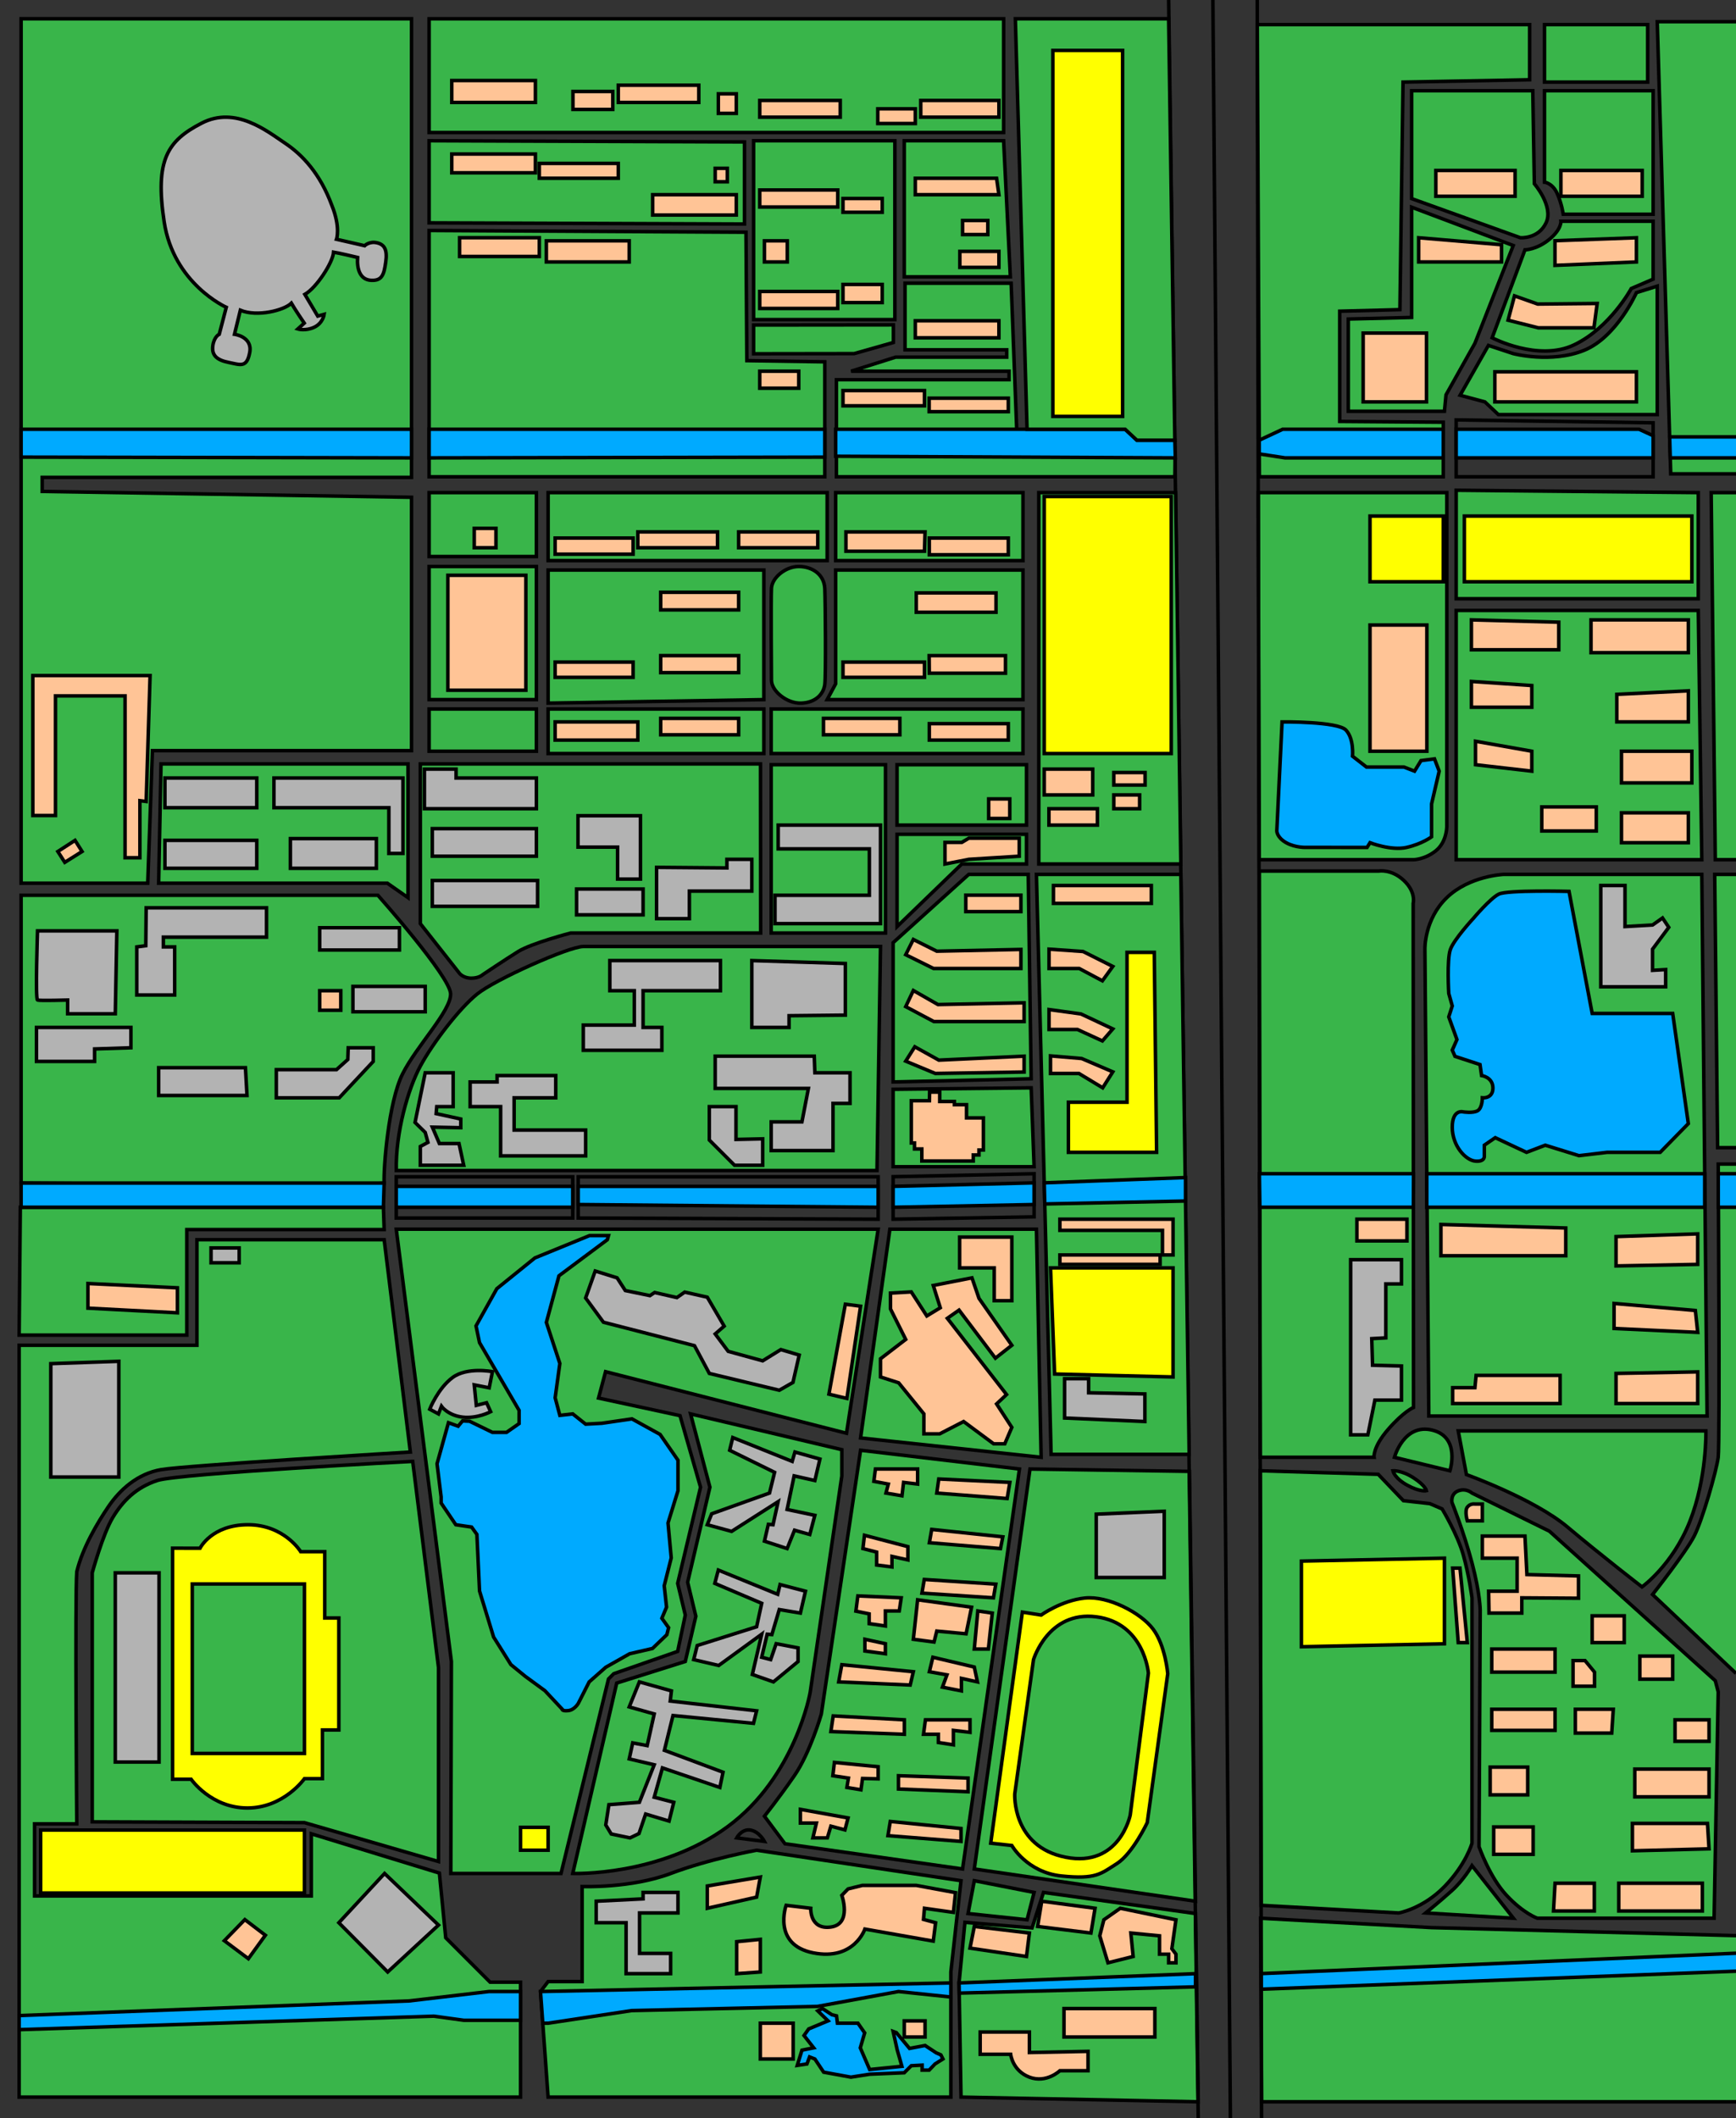 <?xml version="1.0" encoding="utf-8"?>
<!-- Generator: Adobe Illustrator 14.0.0, SVG Export Plug-In . SVG Version: 6.00 Build 43363)  -->
<!DOCTYPE svg PUBLIC "-//W3C//DTD SVG 1.1//EN" "http://www.w3.org/Graphics/SVG/1.1/DTD/svg11.dtd">
<svg version="1.1" id="图层_1" xmlns="http://www.w3.org/2000/svg" xmlns:xlink="http://www.w3.org/1999/xlink" x="0px" y="0px"
	 width="370.167px" height="451.5px" viewBox="0 0 370.167 451.5" enable-background="new 0 0 370.167 451.5" xml:space="preserve">
<rect x="0" y="0" width="370.167" height="451.5" fill="#333333" stroke="none"/>
<polyline fill="#39B54A" stroke="#000000" stroke-width="0.75" points="370.167,412.584 305.25,410.875 268.792,408.875 269,448 
	370.167,448 "/>
<path fill="#39B54A" stroke="#000000" stroke-width="0.75" d="M268.298,105H308.5v71.25c0,0,0,3.25-2.375,5.125
	s-4.75,1.875-4.75,1.875h-32.87L268.298,105z"/>
<polygon fill="#39B54A" stroke="#000000" stroke-width="0.75" points="310.5,104.5 310.5,127.625 362.125,127.625 362.125,105 "/>
<polygon fill="#39B54A" stroke="#000000" stroke-width="0.75" points="310.5,130.125 310.5,183.25 362.875,183.25 362.125,130.125 
	"/>
<path fill="#39B54A" stroke="#000000" stroke-width="0.75" d="M268.542,185.667H294c0,0,2.667-0.5,5.333,2s2,4.896,2,4.896
	L301.408,300c0,0-2.074,0.834-5.408,4.667s-3,5.958-3,5.958h-24.28L268.542,185.667z"/>
<path fill="#39B54A" stroke="#000000" stroke-width="0.75" d="M320.625,186.375h42.25L364,301.833h-59.333l-0.833-99.521
	c0,0-0.167-6.312,4.667-10.979S320.625,186.375,320.625,186.375z"/>
<path fill="#39B54A" stroke="#000000" stroke-width="0.75" d="M297.333,310.625l11.833,2.875c0,0,2.333-7.167-3.75-8.667
	S297.333,310.625,297.333,310.625z"/>
<path fill="#39B54A" stroke="#000000" stroke-width="0.75" d="M297,313.5c0,0,0.333,1.583,3.083,3.083s4.083,1.167,4.083,1.167
	s-0.185-1.083-2.759-2.75C298.833,313.333,297,313.5,297,313.5z"/>
<path fill="#39B54A" stroke="#000000" stroke-width="0.75" d="M268.726,313.5l25.149,0.75l5.375,5.625l5.625,0.625l2.625,1.125
	c0,0,3.25,5.375,4.5,9.75s1.875,9.203,1.875,9.203v52.297c0,0-1.25,4.5-5.875,9.25s-9.75,5.625-9.75,5.625l-29.334-1.627
	L268.726,313.5z"/>
<path fill="#39B54A" stroke="#000000" stroke-width="0.75" d="M317.375,73.625l-6.042,10.625l5.292,1.417l2.875,2.708h33.875V60.991
	l-4.438,1.384c0,0-4.188,9.49-11.188,12.308s-15.083,0.692-15.083,0.692L317.375,73.625z"/>
<path fill="#39B54A" stroke="#000000" stroke-width="0.75" d="M147.25,301.375L179.5,309v5.625l-6.75,46.125
	c0,0-3.125,18-17.625,28.625s-33,9.958-33,9.958l9.375-40.583l14.625-4.604l2.25-9.646l-1.75-7.25l4.75-20.25L147.25,301.375z"/>
<polygon fill="#39B54A" stroke="#000000" stroke-width="0.75" points="219.625,313.125 253.617,313.625 254.923,405.25 
	207.75,398.375 "/>
<path fill="#39B54A" stroke="#000000" stroke-width="0.75" d="M124.125,402.125v20.25h-7.25l-1.625,2.125l1.625,22.5h85.875v-26.667
	l2.167-19.458l-43.583-6.5c0,0-9.958,1.809-18.333,4.967S124.125,402.125,124.125,402.125z"/>
<polygon fill="#39B54A" stroke="#000000" stroke-width="0.75" points="205.75,409.75 204.5,422.667 204.917,447 255.5,448 
	254.923,407.875 222.5,403.375 220.063,410.938 "/>
<path fill="#39B54A" stroke="#000000" stroke-width="0.75" d="M88,311.5l5.5,43.916v41.375L64.917,388.5l-45.25-0.167V335.25
	c0,0,2.271-8.313,4.396-11.813s4.938-6.375,9.5-7.875S88,311.5,88,311.5z"/>
<polygon fill="#39B54A" stroke="#000000" stroke-width="0.75" points="87.75,4 87.75,101.75 9,101.75 9,104.75 87.75,106 87.75,160 
	32.5,160 31.5,188.25 4.5,188.25 4.5,4 "/>
<rect x="91.5" y="4" fill="#39B54A" stroke="#000000" stroke-width="0.75" width="122.5" height="24.25"/>
<polygon fill="#39B54A" stroke="#000000" stroke-width="0.75" points="91.5,30 91.5,47.5 158.75,47.75 158.75,30.25 "/>
<polygon fill="#39B54A" stroke="#000000" stroke-width="0.75" points="91.5,49.125 91.5,91.5 91.5,101.625 175.875,101.625 
	175.875,77.125 159.25,76.875 159.063,49.5 "/>
<polygon fill="#39B54A" stroke="#000000" stroke-width="0.75" points="160.688,69.281 160.688,75.406 182.125,75.375 190.5,73 
	190.5,69.25 "/>
<rect x="160.688" y="30" fill="#39B54A" stroke="#000000" stroke-width="0.75" width="30.125" height="38.125"/>
<polygon fill="#39B54A" stroke="#000000" stroke-width="0.75" points="192.813,30 192.813,59 215.438,59 214,30 "/>
<polyline fill="#39B54A" stroke="#000000" stroke-width="0.75" points="250.616,97.594 250.513,101.625 178.353,101.625 
	178.353,80.938 215.165,80.938 215.165,79.125 181.478,79.125 190.978,76.125 214.665,76.125 214.665,74.563 192.978,74.563 
	192.978,60.375 215.603,60.375 216.79,91.5 "/>
<line fill="none" stroke="#000000" stroke-width="0.75" x1="249.188" y1="0" x2="255.5" y2="451.5"/>
<line fill="#39B54A" stroke="#000000" stroke-width="0.75" x1="268.083" y1="0" x2="269" y2="451.5"/>
<path fill="none" stroke="#000000" stroke-width="0.75" d="M122.5,91.75"/>
<rect x="91.5" y="105" fill="#39B54A" stroke="#000000" stroke-width="0.75" width="22.875" height="13.625"/>
<rect x="116.875" y="105" fill="#39B54A" stroke="#000000" stroke-width="0.75" width="59.5" height="14.5"/>
<rect x="91.5" y="120.75" fill="#39B54A" stroke="#000000" stroke-width="0.75" width="22.875" height="28.375"/>
<rect x="91.5" y="151.125" fill="#39B54A" stroke="#000000" stroke-width="0.75" width="22.875" height="9"/>
<polygon fill="#39B54A" stroke="#000000" stroke-width="0.75" points="116.875,121.5 116.875,149.875 162.875,149.125 
	162.875,121.5 "/>
<rect x="116.875" y="151.125" fill="#39B54A" stroke="#000000" stroke-width="0.75" width="46" height="9.5"/>
<path fill="#39B54A" stroke="#000000" stroke-width="0.75" d="M164.5,145c0,2.25,3.25,5,6.375,4.875s4.75-2,5-4
	s0.125-17.25,0-20.375s-2.75-4.75-5.563-4.75s-5.688,2.375-5.813,4.625S164.5,145,164.5,145z"/>
<rect x="178.188" y="105" fill="#39B54A" stroke="#000000" stroke-width="0.75" width="39.938" height="14.5"/>
<polygon fill="#39B54A" stroke="#000000" stroke-width="0.75" points="178.188,121.5 178.188,145.75 176.375,149.125 
	218.125,149.125 218.125,121.5 "/>
<rect x="164.444" y="151.125" fill="#39B54A" stroke="#000000" stroke-width="0.75" width="53.681" height="9.5"/>
<polygon fill="#FFC496" stroke="#000000" stroke-width="0.75" points="7,173.833 11.833,173.833 11.833,148.333 26.667,148.333 
	26.667,182.833 29.833,182.833 29.833,170.667 31.167,170.833 32,144 7,144 "/>
<polygon fill="#FFC496" stroke="#000000" stroke-width="0.75" points="12.333,181.5 13.813,183.813 17.5,181.5 16,179.125 "/>
<polygon fill="#39B54A" stroke="#000000" stroke-width="0.75" points="34.333,162.833 33.833,188.25 82.583,188.25 87,191.333 
	87,162.833 "/>
<rect x="35.167" y="165.833" fill="#B3B3B3" stroke="#000000" stroke-width="0.75" width="19.583" height="6.333"/>
<rect x="35.167" y="179.125" fill="#B3B3B3" stroke="#000000" stroke-width="0.75" width="19.583" height="5.958"/>
<rect x="61.917" y="178.75" fill="#B3B3B3" stroke="#000000" stroke-width="0.75" width="18.333" height="6.333"/>
<polygon fill="#B3B3B3" stroke="#000000" stroke-width="0.75" points="58.417,165.833 58.417,172.167 82.917,172.167 
	82.917,181.917 85.917,181.917 85.917,165.833 "/>
<path fill="#39B54A" stroke="#000000" stroke-width="0.75" d="M4.5,190.833v61.333c0,0,74.083,0.5,77.417,0
	c-0.167-3.167,0.917-17.25,3.917-23.25s10.333-13.417,10.25-17.083s-15.5-21-15.5-21H4.5L4.5,190.833z"/>
<path fill="#B3B3B3" stroke="#000000" stroke-width="0.75" d="M8,198.417c0,0-0.5,14.583,0,14.75s6.417,0,6.417,0v2.917h10.167
	l0.333-17.667H8L8,198.417z"/>
<polygon fill="#B3B3B3" stroke="#000000" stroke-width="0.75" points="29.167,201.833 29.167,212.083 37.25,212.083 37.25,201.833 
	34.833,201.833 34.833,199.75 56.833,199.75 56.833,193.5 31.167,193.5 31.083,201.583 "/>
<polygon fill="#B3B3B3" stroke="#000000" stroke-width="0.75" points="7.778,219 7.778,226.25 20.167,226.25 20.167,223.583 
	27.917,223.333 27.917,219 "/>
<polygon fill="#B3B3B3" stroke="#000000" stroke-width="0.75" points="33.833,227.583 33.833,233.5 52.667,233.5 52.333,227.583 "/>
<rect x="68.167" y="197.75" fill="#B3B3B3" stroke="#000000" stroke-width="0.75" width="17" height="4.75"/>
<polygon fill="#B3B3B3" stroke="#000000" stroke-width="0.75" points="58.917,228 58.917,234 72.333,234 79.583,226.25 
	79.583,223.333 74.25,223.333 74.167,225.833 71.75,228 "/>
<rect x="75.25" y="210.25" fill="#B3B3B3" stroke="#000000" stroke-width="0.75" width="15.417" height="5.417"/>
<rect x="68.167" y="211.167" fill="#FFC496" stroke="#000000" stroke-width="0.75" width="4.5" height="4.167"/>
<polygon fill="#39B54A" stroke="#000000" stroke-width="0.75" points="81.75,257.334 81.917,262.083 39.833,262.083 39.833,284.583 
	4.083,284.583 4.333,257.334 "/>
<polygon fill="#FFC496" stroke="#000000" stroke-width="0.75" points="18.75,273.583 18.75,278.833 37.833,279.833 37.833,274.5 "/>
<polygon fill="#00AAFF" stroke="#000000" stroke-width="0.75" points="4.5,91.5 87.75,91.5 87.75,97.594 4.5,97.438 "/>
<polygon fill="#00AAFF" stroke="#000000" stroke-width="0.75" points="91.5,91.5 175.875,91.5 175.875,97.438 91.5,97.594 "/>
<polygon fill="#00AAFF" stroke="#000000" stroke-width="0.75" points="178.188,91.5 239.917,91.5 242.417,93.834 250.513,93.834 
	250.616,97.594 178.188,97.25 "/>
<polygon fill="#00AAFF" stroke="#000000" stroke-width="0.75" points="4.5,252.167 4.5,257.334 81.75,257.334 81.917,252.167 "/>
<rect x="191.284" y="163" fill="#39B54A" stroke="#000000" stroke-width="0.75" width="27.591" height="12.875"/>
<rect x="164.444" y="163" fill="#39B54A" stroke="#000000" stroke-width="0.75" width="24.369" height="35.875"/>
<polygon fill="#B3B3B3" stroke="#000000" stroke-width="0.75" points="165.938,175.875 165.938,180.938 185.375,180.938 
	185.375,190.833 165.25,190.833 165.25,196.875 187.75,196.875 187.75,175.875 "/>
<path fill="#39B54A" stroke="#000000" stroke-width="0.75" d="M89.625,162.833v34.042L98,207.5c0,0,0.813,1,2.5,1
	s2.438-0.75,2.438-0.75s4.75-3.188,7.563-4.938s11.188-3.938,11.188-3.938h40.5l-0.031-36.042L89.625,162.833L89.625,162.833z"/>
<polygon fill="#B3B3B3" stroke="#000000" stroke-width="0.75" points="90.5,163.938 90.5,172.375 114.375,172.375 114.375,165.833 
	97.25,165.833 97.25,163.938 "/>
<rect x="92.188" y="176.625" fill="#B3B3B3" stroke="#000000" stroke-width="0.75" width="22.188" height="5.875"/>
<rect x="92.188" y="187.688" fill="#B3B3B3" stroke="#000000" stroke-width="0.75" width="22.438" height="5.5"/>
<polygon fill="#B3B3B3" stroke="#000000" stroke-width="0.75" points="123.25,173.875 123.25,180.563 131.688,180.563 
	131.688,187.375 136.563,187.375 136.563,173.875 "/>
<rect x="122.938" y="189.5" fill="#B3B3B3" stroke="#000000" stroke-width="0.75" width="14.188" height="5.5"/>
<polygon fill="#B3B3B3" stroke="#000000" stroke-width="0.75" points="140,184.875 140,195.813 147,195.813 147,189.938 
	160.313,189.938 160.313,183.167 155,183.167 155,185 "/>
<path fill="#39B54A" stroke="#000000" stroke-width="0.75" d="M42,264.25v22.5H4.083V447H111v-24.5h-6.5l-9.458-9.458l-1.354-13.792
	l-27.313-8.375v13.25h-59V388.75h9c0,0-0.421-48.381,0-53.75c1.25-5.125,4.375-10.375,6.75-13.875s6.125-7,11.25-7.875
	S87.5,309.5,87.5,309.5l-5.583-45.25H42z"/>
<rect x="8.667" y="390.083" fill="#FFFF00" stroke="#000000" stroke-width="0.75" width="56.25" height="13.417"/>
<rect x="24.583" y="335.25" fill="#B3B3B3" stroke="#000000" stroke-width="0.75" width="9.333" height="40.333"/>
<path fill="#FFFF00" stroke="#000000" stroke-width="0.75" d="M36.792,330v49.25h3.958c0,0,4.25,6.125,12,6.125
	s12.167-6.25,12.167-6.25h3.833V368.75h3.5v-23.875h-3V330.75h-5.125c0,0-3.5-5.75-11.25-5.75s-10.234,5.016-10.234,5.016
	L36.792,330z"/>
<rect x="41" y="337.625" fill="#39B54A" stroke="#000000" stroke-width="0.75" width="23.917" height="36.125"/>
<polygon fill="#B3B3B3" stroke="#000000" stroke-width="0.75" points="72.25,409.833 82.667,420.333 93.5,410.333 82,399.333 "/>
<polygon fill="#FFC496" stroke="#000000" stroke-width="0.75" points="47.833,413.667 52.958,417.5 56.583,412.5 52.208,409.167 "/>
<polygon fill="#39B54A" stroke="#000000" stroke-width="0.75" points="216.5,4 249.188,4 250.513,93.834 242.417,93.834 
	239.917,91.5 219,91.5 "/>
<polygon fill="#39B54A" stroke="#000000" stroke-width="0.75" points="221.5,105 221.5,184.167 251.789,184.167 250.671,105 "/>
<rect x="222.667" y="163.938" fill="#FFC496" stroke="#000000" stroke-width="0.75" width="10.333" height="5.5"/>
<rect x="223.667" y="172.375" fill="#FFC496" stroke="#000000" stroke-width="0.75" width="10.333" height="3.5"/>
<rect x="237.5" y="164.667" fill="#FFC496" stroke="#000000" stroke-width="0.75" width="6.667" height="2.667"/>
<rect x="237.5" y="169.438" fill="#FFC496" stroke="#000000" stroke-width="0.75" width="5.5" height="2.938"/>
<polygon fill="#39B54A" stroke="#000000" stroke-width="0.75" points="191.284,177.833 191.284,197.5 205.08,184.167 
	218.875,184.167 218.875,177.833 "/>
<polygon fill="#FFC496" stroke="#000000" stroke-width="0.75" points="201.5,179.563 201.5,184.167 206.578,183.167 217.333,182.5 
	217.333,178.667 206.578,178.667 205.08,179.563 "/>
<polygon fill="#39B54A" stroke="#000000" stroke-width="0.75" points="206.563,186.375 190.438,200.938 190.438,230.625 
	219.875,229.938 219.25,186.375 "/>
<polygon fill="#FFC496" stroke="#000000" stroke-width="0.75" points="194.75,200.25 193.125,203.5 199.063,206.438 
	217.688,206.438 217.688,202.375 199.75,202.75 "/>
<polygon fill="#FFC496" stroke="#000000" stroke-width="0.75" points="194.75,211.125 193.125,214.563 199.125,217.75 
	218.375,217.75 218.375,213.75 200,214.125 "/>
<polygon fill="#FFC496" stroke="#000000" stroke-width="0.75" points="195.063,223.125 193.125,226.188 199.438,228.813 
	218.375,228.5 218.375,225.125 200.188,225.969 "/>
<polygon fill="#39B54A" stroke="#000000" stroke-width="0.75" points="190.438,232.188 190.438,248.688 220.5,248.688 
	219.875,231.875 "/>
<polygon fill="#FFC496" stroke="#000000" stroke-width="0.75" points="198.188,234.625 194.313,234.625 194.313,243.625 
	195,243.625 195,244.906 196.563,244.906 196.563,247.469 207.531,247.469 207.531,246.188 208.75,246.188 208.75,245.125 
	209.688,245.125 209.688,238.281 206.094,238.281 206.094,235.469 203.5,235.469 203.5,234.781 200.375,234.781 200.375,232.781 
	198.219,232.781 "/>
<polygon fill="none" stroke="#000000" stroke-width="0.75" points="190.438,250.813 190.438,259.875 220.5,259.375 220.5,250.188 
	"/>
<path fill="#39B54A" stroke="#000000" stroke-width="0.75" d="M124.375,201.75c3.042,0,63.375,0,63.375,0L187,249.5
	c0,0-95.667,0-102.5,0c-0.167-8.083,2.5-17.375,5.125-22.25s8.25-12.25,12.125-15.375S121.333,201.75,124.375,201.75z"/>
<rect x="222.667" y="105.833" fill="#FFFF00" stroke="#000000" stroke-width="0.75" width="27.083" height="54.792"/>
<polygon fill="#39B54A" stroke="#000000" stroke-width="0.75" points="221,186.375 224.125,310 253.565,310 251.789,186.375 "/>
<rect x="224.625" y="188.75" fill="#FFC496" stroke="#000000" stroke-width="0.75" width="20.875" height="3.813"/>
<polygon fill="#FFC496" stroke="#000000" stroke-width="0.75" points="223.688,202.313 223.688,206.438 230.125,206.438 
	235.063,209.063 237.283,206 230.938,202.813 "/>
<polygon fill="#FFC496" stroke="#000000" stroke-width="0.75" points="223.688,215.188 223.688,219.438 229.75,219.438 
	235.063,221.875 237.283,219.313 230.485,216.125 "/>
<polygon fill="#FFC496" stroke="#000000" stroke-width="0.75" points="224,225.063 224,228.813 230.063,228.813 235.125,231.875 
	237.283,228.469 230.642,225.625 "/>
<polygon fill="#FFFF00" stroke="#000000" stroke-width="0.75" points="240.313,203 240.313,234.938 227.813,234.938 
	227.813,245.625 246.625,245.625 246.125,203 "/>
<rect x="84.493" y="250.833" fill="none" stroke="#000000" stroke-width="0.75" width="37.632" height="8.792"/>
<polygon fill="none" stroke="#000000" stroke-width="0.75" points="123.292,250.833 123.292,259.625 187.25,259.875 187.25,250.833 
	"/>
<rect x="84.493" y="252.875" fill="#00AAFF" stroke="#000000" stroke-width="0.75" width="37.632" height="4.459"/>
<polygon fill="#00AAFF" stroke="#000000" stroke-width="0.75" points="123.292,252.875 123.292,256.75 187.25,257.334 
	187.25,252.875 "/>
<polygon fill="#00AAFF" stroke="#000000" stroke-width="0.75" points="190.438,252.875 190.438,257.334 220.5,256.75 220.5,252.125 
	"/>
<polygon fill="#00AAFF" stroke="#000000" stroke-width="0.75" points="222.662,252.125 222.776,256.625 252.789,256 252.789,251 "/>
<polygon fill="#B3B3B3" stroke="#000000" stroke-width="0.75" points="227,293.875 227,302.25 244.125,303 244.125,297.125 
	232.125,296.875 232.125,293.875 "/>
<polygon fill="#FFC496" stroke="#000000" stroke-width="0.75" points="226,259.875 226,262.25 247.875,262.25 247.875,267.5 
	250.125,267.5 250.125,259.875 "/>
<rect x="226" y="267.5" fill="#FFC496" stroke="#000000" stroke-width="0.75" width="21.375" height="2"/>
<polygon fill="#FFFF00" stroke="#000000" stroke-width="0.75" points="224,270.25 224.875,292.875 250.125,293.5 250.125,270.25 "/>
<polygon fill="#39B54A" stroke="#000000" stroke-width="0.75" points="189.75,262 183.5,306.5 222,310.625 221,262 "/>
<polygon fill="#FFC496" stroke="#000000" stroke-width="0.75" points="189.875,275.625 189.875,279 193.125,285.5 187.75,289.625 
	187.75,293.5 191.625,294.75 197,301.375 197,305.625 200.375,305.625 205.469,303 211.875,307.75 214.25,307.75 215.75,304.25 
	212.5,299.25 214.625,297.25 202,281 204.5,279.25 212.25,289.5 215.75,286.75 208.75,276.75 207.25,272.375 199,274 200.5,278.75 
	197.625,280.5 194.313,275.375 "/>
<polygon fill="#FFC496" stroke="#000000" stroke-width="0.75" points="204.625,263.688 204.625,270.25 212,270.25 212,277.25 
	215.75,277.25 215.75,263.688 "/>
<polygon fill="#39B54A" stroke="#000000" stroke-width="0.75" points="84.493,262 187.25,262 180.5,305.5 129.125,292.375 
	127.625,298 145,301.75 149.375,317 144.5,337.5 146.125,344.25 144.5,352 130.875,356.75 129.75,357.875 119.625,399.333 
	96.125,399.333 96.25,354.146 "/>
<path fill="#39B54A" stroke="#000000" stroke-width="0.75" d="M183.5,309.125l-8.375,56.25c0,0-2.375,8.25-5.75,13.125
	S163,387.125,163,387.125l4.375,5.875l37.875,5.375l12.125-85.25L183.5,309.125z"/>
<polygon fill="#B3B3B3" stroke="#000000" stroke-width="0.75" points="233.75,322.75 233.75,336.25 248.25,336.25 248.25,322.125 
	"/>
<path fill="#FFFF00" stroke="#000000" stroke-width="0.75" d="M218,343.625l-6.75,49.25l4.5,0.5c0,0,3.25,5.75,10.625,6.5
	s8.375-0.5,11.75-2.625s6.5-8.75,6.5-8.75L249,356.75c0,0-0.5-6-3.125-9.5s-9.577-7.125-14.539-6.625S222,344.25,222,344.25
	L218,343.625z"/>
<path fill="#39B54A" stroke="#000000" stroke-width="0.75" d="M220.375,353.75l-4,28.625c0,0-0.625,11.25,10.875,13.5
	s13.75-9,13.75-9l3.875-30.25c0,0-0.877-10.691-11.125-12S220.375,353.75,220.375,353.75z"/>
<polygon fill="#FFC496" stroke="#000000" stroke-width="0.75" points="180.25,278 176.75,297.167 180.583,298.083 183.5,278.417 "/>
<polygon fill="#B3B3B3" stroke="#000000" stroke-width="0.75" points="126.917,270.917 124.875,276.667 128.667,281.833 
	148.083,286.833 151.25,292.75 166.167,296.333 169.083,294.667 170.417,288.833 166.5,287.667 162.625,290.063 155.271,288.042 
	152.5,284.333 154.417,282.667 150.813,276.5 146,275.417 144.333,276.583 139.583,275.5 138.583,276.167 133.333,275.083 
	131.583,272.375 "/>
<polygon fill="#B3B3B3" stroke="#000000" stroke-width="0.75" points="155.583,309.125 165.167,313.833 164.083,318.25 
	151.75,322.667 150.813,325 156,326.417 165.917,320.083 164.833,325 163.833,324.917 163,328.5 167.833,330.083 169.417,326.167 
	172.667,327.083 173.75,323 167.833,321.75 169.333,314.583 173.75,315.583 174.833,311 169.5,309.5 168.917,311.5 156.25,306.417 
	"/>
<polygon fill="#B3B3B3" stroke="#000000" stroke-width="0.75" points="153.167,334.667 152.417,337.5 162.417,341.75 
	161.333,346.75 148.667,350.75 147.917,353.75 153.25,355 162.417,348.333 160.417,356.917 164.917,358.5 170.167,354.167 
	170.167,351.25 165.5,350.358 164.333,353.75 162.417,353.25 163.583,348.333 164.583,348.417 166.167,343.083 170.667,343.833 
	171.75,339.167 166.333,337.75 165.833,339.833 "/>
<polygon fill="#B3B3B3" stroke="#000000" stroke-width="0.75" points="136.333,358.5 134.167,363.833 139.5,365.333 138,372.083 
	134.917,371.5 134.167,374.917 139.5,376.167 136.333,384.167 129.833,384.667 129.167,389 130.333,390.917 134.333,391.75 
	136.25,390.833 137.667,386.667 142.667,388.167 143.667,384.167 139.5,383.083 141.25,376.833 153.5,381 154.167,377.75 
	141.667,373.083 143.5,365.667 160.667,367.333 161.333,364.667 142.917,362.583 143.167,360.417 "/>
<path fill="none" stroke="#000000" stroke-width="0.75" d="M157.083,391.75L163,392.5c0,0-1.083-2.084-2.958-2.417
	S157.083,391.75,157.083,391.75z"/>
<polygon fill="#FFC496" stroke="#000000" stroke-width="0.75" points="186.667,313.125 186.333,315.75 189.417,316.333 
	188.917,318.25 192.333,318.833 192.667,315.979 195.667,316.333 195.667,313.125 "/>
<polygon fill="#FFC496" stroke="#000000" stroke-width="0.75" points="200.167,315.25 199.75,318.25 214.75,319.417 
	215.333,315.979 "/>
<polygon fill="#FFC496" stroke="#000000" stroke-width="0.75" points="198.667,326 198.167,328.833 213.333,330.083 
	213.833,327.583 "/>
<polygon fill="#FFC496" stroke="#000000" stroke-width="0.75" points="197.083,336.667 196.583,339.583 211.833,340.578 
	212.333,337.667 "/>
<polygon fill="#FFC496" stroke="#000000" stroke-width="0.75" points="184.333,327.25 184,330.083 186.917,330.833 186.917,333.583 
	190.188,334 190.188,331.75 193.583,332.5 193.583,329.667 "/>
<polygon fill="#FFC496" stroke="#000000" stroke-width="0.75" points="182.917,340.167 182.5,343.417 185.333,344 185.333,346.083 
	188.792,346.584 188.792,343.375 191.75,343.375 192.167,340.578 "/>
<polygon fill="#FFC496" stroke="#000000" stroke-width="0.75" points="195.667,341 194.75,349.417 199.167,350 199.75,347.667 
	206,348.25 207.167,342.583 "/>
<polygon fill="#FFC496" stroke="#000000" stroke-width="0.75" points="208.5,343.375 207.75,351.5 210.75,351.5 211.583,343.833 "/>
<polygon fill="#FFC496" stroke="#000000" stroke-width="0.75" points="184.417,349.417 184.417,351.917 188.792,352.5 
	188.792,350.358 "/>
<polygon fill="#FFC496" stroke="#000000" stroke-width="0.75" points="179.5,354.833 178.833,358.5 194.083,359.167 194.75,356.333 
	"/>
<polygon fill="#FFC496" stroke="#000000" stroke-width="0.75" points="198.917,353.25 198.167,356.333 201.917,357 200.958,359.624 
	205,360.417 205,357.75 208.417,358.5 207.75,355.333 "/>
<polygon fill="#FFC496" stroke="#000000" stroke-width="0.75" points="177.667,365.75 177.167,369.083 192.833,369.667 
	192.833,366.583 "/>
<polygon fill="#FFC496" stroke="#000000" stroke-width="0.75" points="197.333,366.583 196.917,369.667 200.083,369.667 
	200.083,371.417 203.292,371.917 203.292,368.833 206.833,369.25 206.833,366.583 "/>
<polygon fill="#FFC496" stroke="#000000" stroke-width="0.75" points="191.583,378.5 191.583,381.333 206.417,381.917 206.417,379 
	"/>
<polygon fill="#FFC496" stroke="#000000" stroke-width="0.75" points="189.833,388.25 189.333,391.272 204.917,392.5 
	204.917,389.75 "/>
<polygon fill="#FFC496" stroke="#000000" stroke-width="0.75" points="177.917,375.667 177.583,378.5 180.917,379 180.583,381 
	183.583,381.5 183.917,379.083 187.25,379.167 187.25,376.583 "/>
<polygon fill="#FFC496" stroke="#000000" stroke-width="0.75" points="170.667,385.667 170.667,388.583 174.083,388.583 
	173.333,391.75 176.417,391.75 177.167,389.25 180.167,390.046 180.833,387.5 "/>
<polygon fill="#B3B3B3" stroke="#000000" stroke-width="0.75" points="10.833,290.667 10.833,314.833 25.333,314.833 
	25.333,290.167 "/>
<path fill="#B3B3B3" stroke="#000000" stroke-width="0.75" d="M91.625,300.375l1.875,1l0.625-1.625c0,0,1.375,1.938,4.5,2.313
	s6-1.155,6-1.155L103.75,299l-2.188,0.563l-0.438-4.375l3.188,0.625l0.688-3.438c0,0-5.375-1.063-8.5,1.25
	S91.625,300.375,91.625,300.375z"/>
<path fill="#00AAFF" stroke="#000000" stroke-width="0.75" d="M129.75,263.375h-4.063l-11.625,4.75l-8.125,6.563l-4.438,7.938
	l0.75,3.563l8.438,14.438v2.813L108,305.313h-3l-4.875-2.375l-1.5-0.063L97.688,304l-2.063-0.75L93.188,312l0.875,7.063v1.313
	L97.188,325l3.375,0.5l1.125,1.563l0.563,12.063l3,9.813l3.688,5.875l3.063,2.5l4.188,3.063l3.688,3.938c0,0-0.125,0.438,1.25,0.313
	s2.188-1.563,2.188-1.563l2.313-4.563l3.542-3.125l5.083-2.875l4.875-1.125l3.063-2.938l0.375-1.5l-1.438-2l1-2.375l-0.5-4.563
	l1.5-5.938l-0.688-7.438l2.125-6.875v-6.5l-3.813-5.5l-6-3.313l-6.438,0.938l-3.438,0.188l-2.75-2.188l-2.75,0.313l-1-3.75l1-7.313
	l-2.875-8.75l2.688-9.938l10.313-7.688L129.75,263.375z"/>
<rect x="111" y="389.5" fill="#FFFF00" stroke="#000000" stroke-width="0.75" width="5.875" height="4.875"/>
<polygon fill="#00AAFF" stroke="#000000" stroke-width="0.75" points="4.083,429.625 87.25,426.5 104.25,424.5 111,424.5 
	111,430.625 98.875,430.625 92.5,429.75 4.083,432.625 "/>
<polygon fill="#B3B3B3" stroke="#000000" stroke-width="0.75" points="127.125,405.25 127.125,409.833 133.5,409.833 133.5,420.688 
	143,420.688 143,416.375 136.375,416.375 136.375,407.75 144.563,407.75 144.563,403.375 137.125,403.375 137.125,404.75 "/>
<polygon fill="#FFC496" stroke="#000000" stroke-width="0.75" points="150.813,402 150.813,406.75 161.333,404.375 162.125,400.094 
	"/>
<path fill="#FFC496" stroke="#000000" stroke-width="0.75" d="M167.625,406.123c0,0-3,8.377,5.75,10.127s11.042-5.063,11.042-5.063
	L199,413.75l0.5-3.917l-2.583-0.708l0.208-2.375l6.167,0.875l0.458-4.203l-8.375-1.547h-11.5l-3.042,0.75L179.5,404
	c0,0,2.209,6.125-2.333,6.75s-4.292-4-4.292-4L167.625,406.123z"/>
<polygon fill="#FFC496" stroke="#000000" stroke-width="0.75" points="157.083,413.875 157.083,420.688 162.125,420.333 
	162.125,413.375 "/>
<rect x="162.125" y="431.25" fill="#FFC496" stroke="#000000" stroke-width="0.75" width="7" height="7.625"/>
<polygon fill="#00AAFF" stroke="#000000" stroke-width="0.75" points="115.25,424.5 202.75,422.667 202.75,425.667 191.583,424.5 
	174.333,427.667 134.667,428.563 116.875,431.25 115.737,431.25 "/>
<rect x="192.813" y="430.75" fill="#FFC496" stroke="#000000" stroke-width="0.75" width="4.438" height="3.438"/>
<polygon fill="#00AAFF" stroke="#000000" stroke-width="0.75" points="174.375,428.625 176.563,430.75 172.438,432.469 
	171.438,433.875 173.5,436.5 171,437 170,440.25 172.063,439.938 172.625,438.438 173.75,438.875 175.625,441.688 181.438,442.75 
	185.439,442.125 192.813,441.813 194.313,440.313 196.625,440.188 196.625,441.25 198.125,441.25 199.375,439.938 201.063,438.875 
	200.625,438 199.625,437.563 197.25,436 193.938,436.625 191.125,433.25 190.438,433 191.313,436.938 192.313,440.438 
	185.439,441.125 183.438,436.5 184.375,433.313 182.938,431.25 178.563,431.25 178.375,429.688 177.375,429.438 175.375,428.125 "/>
<polygon fill="#FFC496" stroke="#000000" stroke-width="0.75" points="207.75,410.625 206.833,415.25 218.875,417.031 
	219.5,412.031 "/>
<polygon fill="#FFC496" stroke="#000000" stroke-width="0.75" points="222.125,405.25 221.25,410.625 232.625,412.031 233.5,406.75 
	"/>
<polygon fill="#FFC496" stroke="#000000" stroke-width="0.75" points="235.375,409.206 234.5,412.625 236.25,418.375 
	241.625,417.031 241.125,412.031 247.25,412.625 247.25,416.537 249.188,416.537 249.188,418.375 250.75,418.375 250.75,416.537 
	249.875,415.375 250.75,409.206 238.875,406.75 "/>
<path fill="#FFC496" stroke="#000000" stroke-width="0.75" d="M209,433.125v4.75h6.5c0,0,0.375,3.5,4,4.875s6.5-1.375,6.5-1.375h6
	v-4.125l-12.5,0.25v-4.375H209z"/>
<rect x="226.875" y="428.125" fill="#FFC496" stroke="#000000" stroke-width="0.75" width="19.375" height="6.063"/>
<polygon fill="#39B54A" stroke="#000000" stroke-width="0.75" points="207.75,400.875 206.417,407.875 219,409.206 220.5,403.375 
	"/>
<polygon fill="#39B54A" stroke="#000000" stroke-width="0.75" points="268.094,5.25 268.542,101.625 307.75,101.625 307.75,90 
	285.667,89.833 285.667,66.333 298.5,66 299.167,17.5 326.167,17 326.167,5.25 "/>
<path fill="#39B54A" stroke="#000000" stroke-width="0.75" d="M301,19.333v23l23.167,8.333c0,0,3.833,0.333,5.5-3.167
	s-2.5-8.333-2.5-8.333l-0.333-19.833H301z"/>
<polygon fill="#39B54A" stroke="#000000" stroke-width="0.75" points="301,44.167 322.667,52.333 314.5,73.167 308.333,84.167 
	308,87.667 287.5,87.667 287.5,68 301,67.667 "/>
<polygon fill="#FFC496" stroke="#000000" stroke-width="0.75" points="302.5,50.675 302.5,55.833 320.167,55.833 320.167,52.167 "/>
<rect x="290.667" y="71" fill="#FFC496" stroke="#000000" stroke-width="0.75" width="13.5" height="14.667"/>
<rect x="329.333" y="5.25" fill="#39B54A" stroke="#000000" stroke-width="0.75" width="22" height="12.25"/>
<path fill="#39B54A" stroke="#000000" stroke-width="0.75" d="M329.333,19.333v19.5c0,0,1.667,0.167,2.667,2.333
	s1.333,4.5,1.333,4.5H352.5V19.333H329.333z"/>
<rect x="332.833" y="36.333" fill="#FFC496" stroke="#000000" stroke-width="0.75" width="17.333" height="5.5"/>
<path fill="#39B54A" stroke="#000000" stroke-width="0.75" d="M325.167,53.254l-7,18.746c0,0,9.833,5.167,17.5,1.5
	s12.167-12,12.167-12l4.667-2V47.167h-19.667c0,0,0.167,1.708-2.521,3.896S325.167,53.254,325.167,53.254z"/>
<polygon fill="#FFC496" stroke="#000000" stroke-width="0.75" points="331.563,51.313 331.563,56.563 348.938,55.833 
	348.938,50.675 "/>
<polygon fill="#FFC496" stroke="#000000" stroke-width="0.75" points="322.938,63.063 321.563,68.25 328,69.875 339.875,69.875 
	340.563,64.688 327.875,64.813 "/>
<rect x="318.75" y="79.25" fill="#FFC496" stroke="#000000" stroke-width="0.75" width="30.188" height="6.417"/>
<polygon fill="none" stroke="#000000" stroke-width="0.75" points="310.5,89.5 310.5,101.625 352.5,101.625 352.5,90.125 "/>
<polygon fill="#00AAFF" stroke="#000000" stroke-width="0.75" points="268.505,93.834 273.5,91.5 307.75,91.5 307.75,97.594 
	274,97.594 268.505,96.75 "/>
<polygon fill="#00AAFF" stroke="#000000" stroke-width="0.75" points="310.5,91.5 349.5,91.5 352.5,92.875 352.5,97.594 
	310.5,97.594 "/>
<rect x="292.125" y="133.229" fill="#FFC496" stroke="#000000" stroke-width="0.75" width="12.125" height="26.896"/>
<rect x="292.125" y="110" fill="#FFFF00" stroke="#000000" stroke-width="0.75" width="15.625" height="14"/>
<rect x="312.25" y="110" fill="#FFFF00" stroke="#000000" stroke-width="0.75" width="48.5" height="14"/>
<polygon fill="#FFC496" stroke="#000000" stroke-width="0.75" points="313.75,132.125 313.75,138.5 332.375,138.5 332.375,132.625 
	"/>
<rect x="339.25" y="132.125" fill="#FFC496" stroke="#000000" stroke-width="0.75" width="20.75" height="7"/>
<polygon fill="#FFC496" stroke="#000000" stroke-width="0.75" points="313.75,145.25 313.75,150.75 326.625,150.75 326.625,146.125 
	"/>
<polygon fill="#FFC496" stroke="#000000" stroke-width="0.75" points="344.75,148 344.75,153.875 360,153.875 360,147.25 "/>
<polygon fill="#FFC496" stroke="#000000" stroke-width="0.75" points="314.625,158 314.625,163 326.625,164.375 326.625,160.125 "/>
<rect x="328.75" y="172" fill="#FFC496" stroke="#000000" stroke-width="0.75" width="11.625" height="5.125"/>
<rect x="345.75" y="160.125" fill="#FFC496" stroke="#000000" stroke-width="0.75" width="15" height="6.75"/>
<rect x="345.75" y="173.25" fill="#FFC496" stroke="#000000" stroke-width="0.75" width="14.25" height="6.375"/>
<path fill="#00AAFF" stroke="#000000" stroke-width="0.75" d="M273.375,153.875l-1.125,23.25c0,0,0,1.375,2,2.5s4.375,1,4.375,1
	l12.875,0.004l0.625-1.004c0,0,4.5,1.758,7.813,1.004s5.313-2.254,5.313-2.254v-7l1.625-7l-1-2.625L303,162.125l-1.375,2.25
	l-2.25-0.875h-8l-2.976-2.313c0,0,0.351-3.688-1.399-5.563S273.375,153.875,273.375,153.875z"/>
<polygon fill="#B3B3B3" stroke="#000000" stroke-width="0.75" points="288,268.5 288,305.833 291.667,305.833 293.167,298.438 
	298.833,298.438 298.833,291.167 292.667,291 292.5,285.333 295.5,285.167 295.5,273.667 298.833,273.667 298.833,268.5 "/>
<polygon fill="#00AAFF" stroke="#000000" stroke-width="0.75" points="268.542,250.188 301.408,250.188 301.378,257.334 
	268.644,257.334 "/>
<rect x="289.333" y="259.875" fill="#FFC496" stroke="#000000" stroke-width="0.75" width="10.667" height="4.625"/>
<polygon fill="#B3B3B3" stroke="#000000" stroke-width="0.75" points="341.333,188.75 341.333,210.333 355.167,210.333 
	355.167,206.667 352.375,206.833 352.375,202.313 355.833,197.667 354.5,195.667 352.375,197.167 346.5,197.5 346.5,188.75 "/>
<path fill="#00AAFF" stroke="#000000" stroke-width="0.75" d="M334.563,190l4.938,26.015h17.167L360,239.5l-6,6.125h-11.333
	l-5.979,0.708l-7.188-2.229l-4,1.521l-6.667-3.125l-2.333,1.604v2.229c0,0,0.25,1.333-1.875,1.167s-4.958-3.271-4.958-7.219
	c0-3.948,2.333-3.281,2.333-3.281s2.083,0.333,3.083-0.25s1-2.75,1-2.75s2.25,0.25,2.25-2.083s-2.417-2.667-2.417-2.667
	l-0.333-2.333l-5.333-1.75l-0.583-1.333l1-2.25l-1.75-4.833l0.75-2.333l-0.75-2.667c0,0-0.417-7.167,0.333-9.333
	s4.917-6.667,4.917-6.667s3.584-4.25,5.417-5.167S334.563,190,334.563,190z"/>
<rect x="304.234" y="250.188" fill="#00AAFF" stroke="#000000" stroke-width="0.75" width="59.262" height="7.146"/>
<polygon fill="#FFC496" stroke="#000000" stroke-width="0.75" points="344.583,263.583 344.583,269.833 362,269.5 362,263 "/>
<polygon fill="#FFC496" stroke="#000000" stroke-width="0.75" points="344.167,277.833 344.167,283.167 362,284 361.5,279.333 "/>
<polygon fill="#FFC496" stroke="#000000" stroke-width="0.75" points="344.583,292.75 344.583,299.167 362,299.167 362,292.417 "/>
<polygon fill="#FFC496" stroke="#000000" stroke-width="0.75" points="307.25,261 307.25,267.667 333.865,267.667 333.865,261.75 
	"/>
<polygon fill="#FFC496" stroke="#000000" stroke-width="0.75" points="309.75,295.792 309.75,299.167 332.667,299.167 
	332.667,293.167 314.75,293.167 314.5,295.792 "/>
<polygon fill="#FFC496" stroke="#000000" stroke-width="0.75" points="327.813,307.375 327.813,316.5 333.5,316.5 340.875,323.875 
	340.875,327.688 350.813,328 351.25,318.875 359.625,319 359.625,306.188 354.125,306.188 354.938,314.813 350.938,314.813 
	351,307.563 "/>
<path fill="#39B54A" stroke="#000000" stroke-width="0.75" d="M310.938,305l1.75,9.313c0,0,14.438,5.188,21.563,11.188
	s15.875,12.75,15.875,12.75s6.5-4.625,10.188-13.938C364.002,315,363.75,305,363.75,305H310.938z"/>
<polygon fill="#FFFF00" stroke="#000000" stroke-width="0.75" points="277.5,332.75 277.5,351 308,350.375 308,332.125 "/>
<polygon fill="#FFC496" stroke="#000000" stroke-width="0.75" points="309.75,334.25 310.938,350.125 312.875,350.125 
	311.313,334.25 "/>
<path fill="#39B54A" stroke="#000000" stroke-width="0.75" d="M313.875,318.25l16.5,8.125l35.375,31.875l0.625,2.375l-0.875,48.25
	h-37.688c0,0-2.938-1-6.563-4.875s-5.875-10.375-5.875-10.375l0.25-50.375c0,0,0-3.5-1.75-10.125s-4.269-12.875-4.269-12.875
	s-0.356-1.813,1.332-2.469S313.875,318.25,313.875,318.25z"/>
<path fill="#FFC496" stroke="#000000" stroke-width="0.75" d="M312.875,324.167h3.208v-3.583h-1.604c0,0-0.979-0.166-1.604,0.667
	S312.875,324.167,312.875,324.167z"/>
<polygon fill="#FFC496" stroke="#000000" stroke-width="0.75" points="316.083,327.417 316.083,332.125 323.5,332.125 
	323.5,339.167 317.417,339.167 317.5,343.834 324.5,343.834 324.5,340.584 336.583,340.667 336.583,335.917 325.583,335.625 
	325.167,327.417 "/>
<rect x="339.5" y="344.417" fill="#FFC496" stroke="#000000" stroke-width="0.75" width="6.833" height="5.708"/>
<rect x="318.083" y="351.501" fill="#FFC496" stroke="#000000" stroke-width="0.75" width="13.5" height="4.916"/>
<polygon fill="#FFC496" stroke="#000000" stroke-width="0.75" points="335.417,353.959 335.417,359.417 340,359.417 340,356.417 
	337.975,353.959 "/>
<rect x="349.667" y="353.001" fill="#FFC496" stroke="#000000" stroke-width="0.75" width="7" height="4.916"/>
<rect x="318.083" y="364.334" fill="#FFC496" stroke="#000000" stroke-width="0.75" width="13.5" height="4.5"/>
<polygon fill="#FFC496" stroke="#000000" stroke-width="0.75" points="335.917,364.334 335.917,369.417 343.667,369.417 
	344,364.334 "/>
<rect x="357.167" y="366.584" fill="#FFC496" stroke="#000000" stroke-width="0.75" width="7.25" height="4.583"/>
<rect x="317.75" y="376.667" fill="#FFC496" stroke="#000000" stroke-width="0.75" width="8" height="5.917"/>
<rect x="318.5" y="389.417" fill="#FFC496" stroke="#000000" stroke-width="0.75" width="8.417" height="5.834"/>
<polygon fill="#FFC496" stroke="#000000" stroke-width="0.75" points="331.583,401.417 331.25,407.334 339.958,407.334 
	339.958,401.417 "/>
<rect x="345.167" y="401.417" fill="#FFC496" stroke="#000000" stroke-width="0.75" width="17.833" height="5.917"/>
<polygon fill="#FFC496" stroke="#000000" stroke-width="0.75" points="348.083,388.667 348.083,394.501 364.417,394.084 
	364.083,388.667 "/>
<rect x="348.583" y="377.084" fill="#FFC496" stroke="#000000" stroke-width="0.75" width="15.833" height="5.917"/>
<rect x="306.167" y="36.333" fill="#FFC496" stroke="#000000" stroke-width="0.75" width="16.896" height="5.5"/>
<path fill="#39B54A" stroke="#000000" stroke-width="0.75" d="M304,407.75l18.708,1.125l-8.833-11.208c0,0-1.726,3.021-4.3,5.333
	C307.001,405.313,304,407.75,304,407.75z"/>
<polygon fill="#00AAFF" stroke="#000000" stroke-width="0.75" points="204.5,422.667 254.923,420.688 254.923,423.5 
	204.537,424.835 "/>
<polyline fill="#39B54A" stroke="#000000" stroke-width="0.75" points="370.167,4.625 353.375,4.625 356.25,101 370.167,101 "/>
<polyline fill="#39B54A" stroke="#000000" stroke-width="0.75" points="370.167,105 364.875,105 365.75,183.25 370.167,183.25 "/>
<polyline fill="#39B54A" stroke="#000000" stroke-width="0.75" points="370.167,186.375 365.625,186.375 366.25,244.625 
	370.167,244.625 "/>
<path fill="#39B54A" stroke="#000000" stroke-width="0.75" d="M370.167,248.125h-3.792c0,0,0.375,59.624,0,62.5
	s-3.333,13.292-5.125,16.792s-8.875,12.458-8.875,12.458l17.792,16.813"/>
<polyline fill="#00AAFF" stroke="#000000" stroke-width="0.75" points="370.167,93.125 356.015,93.125 356.148,97.594 
	370.167,97.594 "/>
<polyline fill="#00AAFF" stroke="#000000" stroke-width="0.75" points="370.167,250.188 366.387,250.188 366.387,257.334 
	370.167,257.334 "/>
<polyline fill="#00AAFF" stroke="#000000" stroke-width="0.75" points="370.167,416.333 268.946,420.678 268.953,424 
	370.167,420.166 "/>
<path fill="#B3B3B3" stroke="#000000" stroke-width="0.75" d="M46.75,71.25l1.5-5.75c0,0-11.25-5-13.25-18.25s0.75-17.25,8-21
	S57,28,60.75,30.5s7.5,6.5,10,13.25c1.917,4.75,1,7.25,1,7.25l6,1.375c0,0,1-1,2.625-0.625s2.25,1.5,1.875,4.125
	s-0.75,4-3.125,3.875s-3.042-2.417-2.875-4.875c-1.242-0.291-3.667-0.875-5.125-1.125C71,55.917,67.5,61.333,65,62.75
	c0.76,1.278,2.75,4.625,2.75,4.625L69.125,67c0,0-0.25,1.875-2.125,2.75s-3.5,0.375-3.5,0.375l1.375-1.25c0,0-1.875-2.75-2.75-4.25
	c-1.5,1.5-7.25,3-10.875,1.5C50.575,68.893,50,71.25,50,71.25s3.875,0.5,3.25,3.875s-2,2.625-4.5,2.125s-3.625-1.5-3.375-3.5
	S46.75,71.25,46.75,71.25z"/>
<rect x="96.333" y="17.167" fill="#FFC496" stroke="#000000" stroke-width="0.75" width="17.833" height="4.667"/>
<rect x="122.167" y="19.5" fill="#FFC496" stroke="#000000" stroke-width="0.75" width="8.5" height="3.833"/>
<rect x="131.833" y="18.167" fill="#FFC496" stroke="#000000" stroke-width="0.75" width="17.167" height="3.667"/>
<rect x="153.167" y="20" fill="#FFC496" stroke="#000000" stroke-width="0.75" width="3.833" height="4.167"/>
<rect x="162" y="21.417" fill="#FFC496" stroke="#000000" stroke-width="0.75" width="17.167" height="3.562"/>
<rect x="187.167" y="23.198" fill="#FFC496" stroke="#000000" stroke-width="0.75" width="8" height="3.135"/>
<rect x="196.333" y="21.417" fill="#FFC496" stroke="#000000" stroke-width="0.75" width="16.667" height="3.562"/>
<rect x="96.333" y="32.833" fill="#FFC496" stroke="#000000" stroke-width="0.75" width="17.833" height="4"/>
<rect x="115" y="34.833" fill="#FFC496" stroke="#000000" stroke-width="0.75" width="16.833" height="3.167"/>
<rect x="139.167" y="41.5" fill="#FFC496" stroke="#000000" stroke-width="0.75" width="17.833" height="4.333"/>
<rect x="152.5" y="35.875" fill="#FFC496" stroke="#000000" stroke-width="0.75" width="2.583" height="2.875"/>
<rect x="98" y="50.667" fill="#FFC496" stroke="#000000" stroke-width="0.75" width="17" height="4"/>
<rect x="116.5" y="51.334" fill="#FFC496" stroke="#000000" stroke-width="0.75" width="17.667" height="4.499"/>
<rect x="162" y="79.125" fill="#FFC496" stroke="#000000" stroke-width="0.75" width="8.313" height="3.625"/>
<rect x="162" y="40.5" fill="#FFC496" stroke="#000000" stroke-width="0.75" width="16.625" height="3.625"/>
<rect x="179.75" y="42.313" fill="#FFC496" stroke="#000000" stroke-width="0.75" width="8.375" height="2.938"/>
<rect x="163" y="51.334" fill="#FFC496" stroke="#000000" stroke-width="0.75" width="4.875" height="4.499"/>
<rect x="162" y="62.125" fill="#FFC496" stroke="#000000" stroke-width="0.75" width="16.625" height="3.625"/>
<rect x="179.75" y="60.625" fill="#FFC496" stroke="#000000" stroke-width="0.75" width="8.375" height="3.875"/>
<polygon fill="#FFC496" stroke="#000000" stroke-width="0.75" points="195.167,38 195.167,41.5 213,41.5 212.5,38 "/>
<rect x="205.25" y="47" fill="#FFC496" stroke="#000000" stroke-width="0.75" width="5.375" height="3"/>
<rect x="204.667" y="53.584" fill="#FFC496" stroke="#000000" stroke-width="0.75" width="8.333" height="3.416"/>
<rect x="195.167" y="68.375" fill="#FFC496" stroke="#000000" stroke-width="0.75" width="17.833" height="3.625"/>
<rect x="179.75" y="83.25" fill="#FFC496" stroke="#000000" stroke-width="0.75" width="17.375" height="3.25"/>
<rect x="198.125" y="84.875" fill="#FFC496" stroke="#000000" stroke-width="0.75" width="16.875" height="2.875"/>
<rect x="224.5" y="10.75" fill="#FFFF00" stroke="#000000" stroke-width="0.75" width="14.875" height="78"/>
<rect x="101.125" y="112.625" fill="#FFC496" stroke="#000000" stroke-width="0.75" width="4.625" height="4.125"/>
<rect x="175.594" y="153.125" fill="#FFC496" stroke="#000000" stroke-width="0.75" width="16.281" height="3.5"/>
<rect x="198.156" y="154.25" fill="#FFC496" stroke="#000000" stroke-width="0.75" width="16.844" height="3.5"/>
<rect x="179.75" y="141.125" fill="#FFC496" stroke="#000000" stroke-width="0.75" width="17.375" height="3.25"/>
<polygon fill="#FFC496" stroke="#000000" stroke-width="0.75" points="198.125,139.75 198.156,143.5 214.401,143.5 214.401,139.75 
	"/>
<rect x="195.375" y="126.375" fill="#FFC496" stroke="#000000" stroke-width="0.75" width="17" height="4.125"/>
<polygon fill="#FFC496" stroke="#000000" stroke-width="0.75" points="180.375,113.375 180.375,117.5 197.125,117.5 197.25,113.375 
	"/>
<rect x="198.156" y="114.688" fill="#FFC496" stroke="#000000" stroke-width="0.75" width="16.844" height="3.563"/>
<rect x="157.5" y="113.375" fill="#FFC496" stroke="#000000" stroke-width="0.75" width="16.875" height="3.375"/>
<rect x="95.5" y="122.625" fill="#FFC496" stroke="#000000" stroke-width="0.75" width="16.625" height="24.5"/>
<rect x="118.375" y="114.688" fill="#FFC496" stroke="#000000" stroke-width="0.75" width="16.625" height="3.438"/>
<rect x="136" y="113.375" fill="#FFC496" stroke="#000000" stroke-width="0.75" width="17" height="3.375"/>
<rect x="140.875" y="126.25" fill="#FFC496" stroke="#000000" stroke-width="0.75" width="16.625" height="3.75"/>
<rect x="118.375" y="141.125" fill="#FFC496" stroke="#000000" stroke-width="0.75" width="16.625" height="3.25"/>
<rect x="140.875" y="139.75" fill="#FFC496" stroke="#000000" stroke-width="0.75" width="16.625" height="3.625"/>
<rect x="118.375" y="153.875" fill="#FFC496" stroke="#000000" stroke-width="0.75" width="17.625" height="3.875"/>
<rect x="140.875" y="153.125" fill="#FFC496" stroke="#000000" stroke-width="0.75" width="16.625" height="3.5"/>
<polygon fill="#B3B3B3" stroke="#000000" stroke-width="0.75" points="160.313,204.75 160.313,219 168.25,219 168.25,216.5 
	180.25,216.375 180.25,205.375 "/>
<polygon fill="#B3B3B3" stroke="#000000" stroke-width="0.75" points="152.5,225.125 152.5,232 172.375,232 171,239.125 
	164.444,239.125 164.444,245.25 177.625,245.25 177.625,235.188 181.25,235.188 181.25,228.667 173.75,228.667 173.625,225.125 "/>
<polygon fill="#B3B3B3" stroke="#000000" stroke-width="0.75" points="151.25,235.875 151.25,243 156.625,248.375 162.625,248.375 
	162.625,242.75 156.938,242.875 156.938,235.875 "/>
<polygon fill="#B3B3B3" stroke="#000000" stroke-width="0.75" points="130.031,204.75 130.031,211.167 135.25,211.167 135.25,218.5 
	124.375,218.5 124.375,223.875 141.125,223.875 141.125,219 137.125,219 137.125,211.167 153.625,211.167 153.625,204.75 "/>
<polygon fill="#B3B3B3" stroke="#000000" stroke-width="0.75" points="90.667,228.667 88.5,239.25 90.667,241.375 91.25,243.5 
	89.625,244.375 89.625,248.375 98.875,248.375 97.875,243.75 93.688,243.75 92.188,240.25 98.25,240.375 98.25,238.521 93,237.375 
	93.125,235.875 96.625,235.875 96.625,228.667 "/>
<polygon fill="#B3B3B3" stroke="#000000" stroke-width="0.75" points="100.25,230.625 100.25,235.875 106.75,235.875 
	106.75,246.375 124.875,246.375 124.875,240.875 109.625,240.875 109.625,234 118.5,234 118.5,229.25 106,229.25 106,230.625 "/>
<rect x="205.938" y="190.813" fill="#FFC496" stroke="#000000" stroke-width="0.75" width="11.75" height="3.5"/>
<rect x="45" y="266" fill="#B3B3B3" stroke="#000000" stroke-width="0.75" width="6" height="3.167"/>
<rect x="210.813" y="170.292" fill="#FFC496" stroke="#000000" stroke-width="0.75" width="4.5" height="4.167"/>
<line fill="none" stroke="#000000" stroke-width="0.75" x1="258.625" y1="0" x2="262.357" y2="451.5"/>
</svg>
